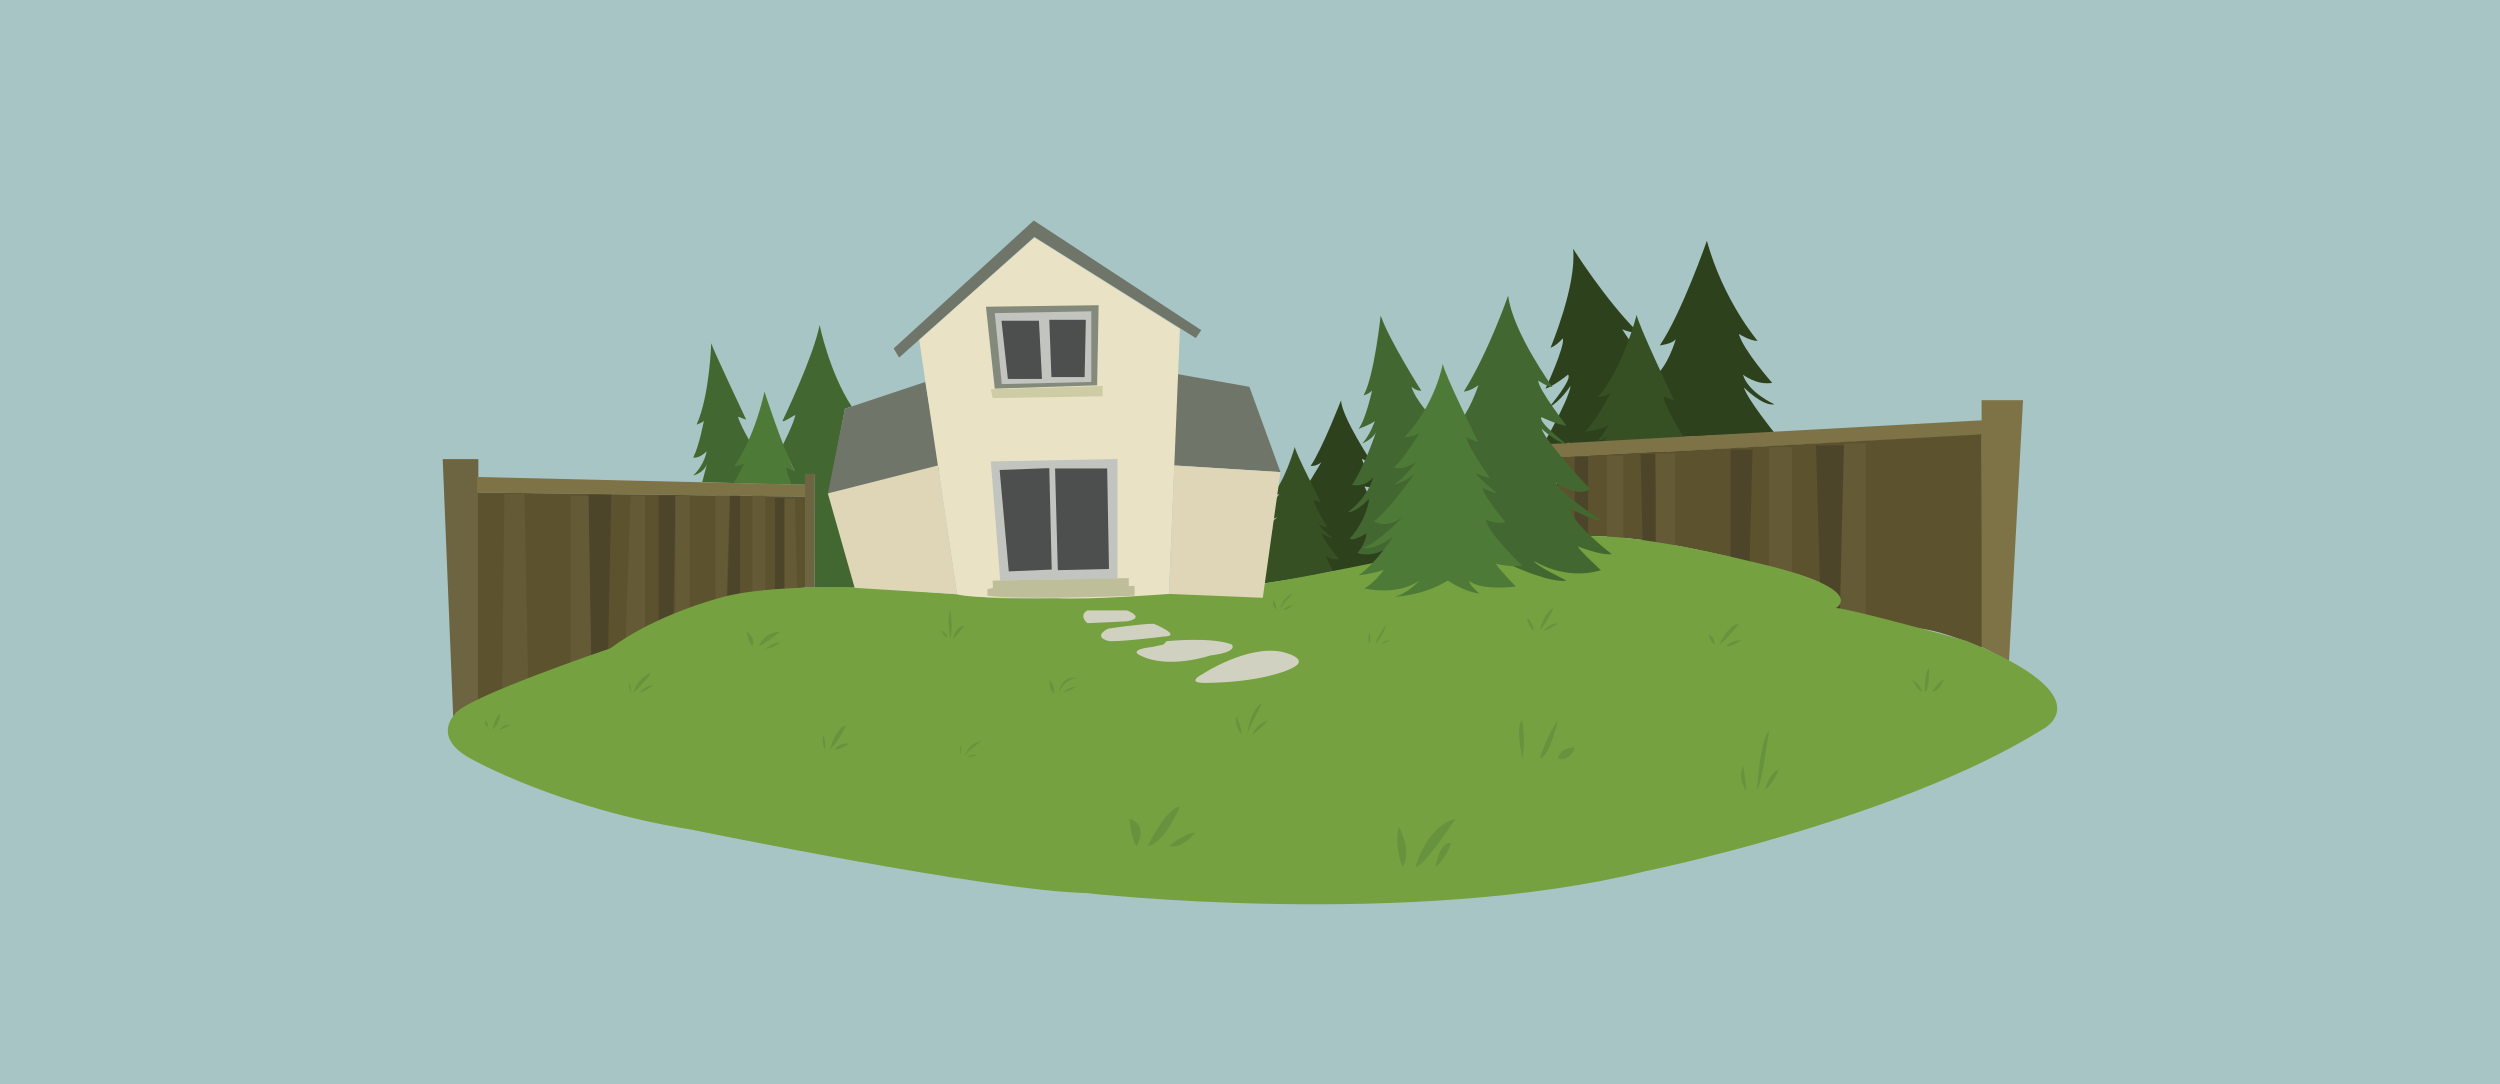 <?xml version="1.0" encoding="utf-8"?>
<!-- Generator: Adobe Illustrator 16.0.0, SVG Export Plug-In . SVG Version: 6.00 Build 0)  -->
<!DOCTYPE svg PUBLIC "-//W3C//DTD SVG 1.1//EN" "http://www.w3.org/Graphics/SVG/1.1/DTD/svg11.dtd">
<svg version="1.1" id="Layer_1" xmlns="http://www.w3.org/2000/svg" xmlns:xlink="http://www.w3.org/1999/xlink" x="0px" y="0px"
	 width="684px" height="296.64px" viewBox="0 0 684 296.64" enable-background="new 0 0 684 296.64" xml:space="preserve">
<rect fill="#A7C5C5" width="684" height="296.64"/>
<g>
	<path fill="#436730" d="M233.029,111.211l-1.862,0.621l-4.333,23.251l4.417-0.667l8.666,26.417l-17.041-0.084l-0.042-30.917
		l-2.5,0.083l-0.083,2.708l-3.891-0.047c0,0-1.526-3.327-1.443-4.994l2.5,1.25l-3.334-6.915c0,0,3.333-6.502,3.5-8.419
		c0,0-2.999,1.833-3.25,1.75s-0.25-0.083-0.25-0.083s8.499-17.585,10.166-26.251C224.248,88.915,226.906,101.921,233.029,111.211z"
		/>
	<path fill="#436730" d="M194.583,93.917c0,0-0.417,14.417-4,22.25c0,0,1.667-0.5,2-1.083c0,0-1.25,6.917-2.917,10.083
		c0,0,1.417,0.5,3.667-1.667c0,0-0.5,3.583-3.667,6.583c0,0,2.667-0.5,3.75-3.083c0,0-1.083,4.083-1.292,4.917l8.708,0.25
		l11.25,0.083c0,0-9.334-14.583-10.167-18.25l2.25,0.833C204.167,114.833,195.25,96,194.583,93.917z"/>
	<path fill="#4E7A38" d="M200.833,127.667c0,0,5.333-7.083,8.333-20.5c0,0,5,15.417,8.25,21.667c0,0-1.667-0.417-2.5-1.25
		c0,0,0.76,2.994,1.677,4.994l-15.761-0.411l2.75-5.25L200.833,127.667z"/>
	<path fill="#2D411C" d="M366.918,109.5c0,0-5.168,13.333-8.334,18c0,0,1.417,0.167,2.917-1l-4.583,7.583l5,22.583
		c0,0,15-1.75,19.833-4c0,0-7.584-17.833-8.417-19.583l2.833,0.5l0.334-2.5c0,0-3.751-3.75-3.834-5.583c0,0,1.834,1.25,2.917,1.417
		C375.584,126.917,367.002,114,366.918,109.5z"/>
	<path fill="#436730" d="M377.75,86.333c0,0-1.751,16.583-4.667,21.833c0,0,1.416-0.333,2.333-1.333c0,0-1.915,8.5-3.749,10.5
		c0,0,3.584-1.25,4.5-2.167c0,0-1.167,3.583-3.417,6.167c0,0,2.666-1.083,3.666-3c0,0-3,9.167-6.5,14.333
		c0,0,3.416,0.917,5.833-2.167c0,0-1.251,5.333-6.917,9.583c0,0,1.583,0.584,5.75-3.583c0,0-0.335,5.25-5.335,10.917
		c0,0,0.918,0.833,4.584-1.5c0,0,0.249,2-2.418,5.417c0,0,3.999,1.499,8.332-1.583l29.167-0.418l-17.167-35.166
		c0,0-4.583-4.834-5.583-8.417c0,0,1.003,1.167,2.71,1.167C388.872,106.916,380.089,93.085,377.75,86.333z"/>
	<path fill="#365024" d="M354.25,122.25c0,0-2.75,10-6.75,13.75l2.5-0.875l-5.25,8.25l4.75-1.875l-4.75,4l3.5-1.125l-3.5,4.75
		l-1,3.875l3.125-1.25l-3.125,3.5H345l-1.25,2l-0.751,2.75c0,0,18.626-2.5,21.626-3.875c0,0-1.625-3.125-1.875-4.125
		c0,0,1.5,1.375,3.625,1c0,0-3.5-4-4.875-7.125c0,0,1.75,1.219,3.156,1.344c0,0-3.906-3.094-3.875-3.906c0,0,0.75,0.75,2.344,0.969
		c0,0-3.906-6.594-3.688-7.5c0,0,1.156,0.469,1.875,0.469C361.312,137.25,354.25,123.531,354.25,122.25z"/>
	<path fill="#2D411C" d="M430.403,68.051c0,0,8.729,13.891,17.727,22.845c0,0-1.584,0.366-4.291-0.804c0,0,4.181,6.988,8.651,9.675
		l3.564,34.842l-9.771,5.466c0,0-9.455,7.38-13.907,7.544c0,0,7.574-6.08,7.443-7.204c0,0-6.921,7.245-17.218,6.546
		c0,0,4.794-7.01,4.625-7.741c0,0-5.404,3.815-8.534,4.154c0,0,8.831-10.637,8.268-14.741c0,0-4.654,4.284-7.766,5.259
		c0,0,8.738-8.819,9.965-12.952c0,0-4.58,5.165-8.741,3.817c0,0,8.849-15.003,9.288-19.21c0,0-2.838,4.376-5.835,5.839
		c0,0,6.536-7.798,5.131-8.884c0,0-3.447,2.85-6.164,3.862c0,0,5.392-11.639,4.764-13.803c0,0-1.826,2.09-3.381,2.578
		C424.222,95.14,431.438,78.076,430.403,68.051z"/>
	<path fill="#2D411C" d="M467,65.875c0,0-6.875,19.75-12.875,28.625c0,0,3.5-0.375,4.375-1.75c0,0-2.25,8.125-6.25,10.5
		l3.805,16.466l29.445-1.279c0,0-7.5-9.312-8.375-12.438c0,0,5.125,5.25,8.375,4.625c0,0-7.25-3.25-8.625-8.125c0,0,3.75,3,8,2.25
		c0,0-7.875-8.875-9.125-13.375c0,0,3.25,2,5.125,1.875C480.875,93.25,471.5,82.25,467,65.875z"/>
	<path fill="#365024" d="M447.812,86.125c0,0-4,15.25-10.625,22.5c0,0,2.562-0.312,3.438-1.125c0,0-3.75,7.625-7,10.562
		c0,0,4.312-0.25,6.625-1.938c0,0-2.312,3.938-3.188,4.438c0,0,1.438,0,3.062-1.438l-1.25,1.438l-0.625,3.312l24.25-1.375
		c0,0-7-10.5-7.375-14.062c0,0,1.938,0.812,2.938,1.125C458.062,109.562,447.875,88.188,447.812,86.125z"/>
	<g>
		<polygon fill="#7E7247" points="423.501,121.5 542.168,115 542.168,109.5 553.501,109.5 549.668,180.833 541.834,176.833 
			542.168,119 426.834,125.166 		"/>
		<path fill="#5C522E" d="M426.837,125.166l115.333-6.333v58.5c0,0-11.001-5.166-18.334-5.5c0,0-17.167-4.166-21.5-5.5
			c0,0,7.667-5.5-19.333-11.5c0,0-30.667-8.499-48.167-8.166c0,0-4.834-3-6.5-8.667l-4.666-11.667v-1.333L426.837,125.166z"/>
		<polygon fill="#4D452A" points="496.836,121.833 504.67,121.833 504.003,167.499 498.17,167.499 		"/>
		<polygon fill="#4D452A" points="473.503,122.999 479.503,122.999 478.67,154.666 473.503,153.832 		"/>
		<polygon fill="#4D452A" points="448.836,124.166 452.836,124.166 453.503,151.666 449.503,151.666 		"/>
		<rect x="430.836" y="124.999" fill="#4D452A" width="3.667" height="24.833"/>
		<polygon fill="#645A35" points="504.504,121.332 510.504,121.332 510.504,171.498 503.338,169.666 		"/>
		<polygon fill="#645A35" points="484.004,122.332 490.338,122.332 490.338,160.498 484.004,158.843 		"/>
		<polygon fill="#645A35" points="453.003,124.165 458.337,124.165 458.337,151.332 453.003,150.165 		"/>
		<rect x="439.67" y="124.665" fill="#645A35" width="4.5" height="22.667"/>
	</g>
	<g>
		<polygon fill="#6D6441" points="121.125,125.625 130.875,125.625 130.875,191.75 124,196.25 		"/>
		<polygon fill="#7E7247" points="130.5,130.5 220.25,132.625 220.25,135.875 130.5,134.75 		"/>
		<rect x="220.25" y="129.625" fill="#6D6441" width="2.625" height="31.125"/>
		<path fill="#5C522E" d="M130.75,134.753l89.5,1.122v24.875c0,0-37.875,4.015-52.25,17.57L130.75,192V134.753z"/>
		<polygon fill="#4D452A" points="161,135.375 167.25,135.375 166.375,178.32 161.625,180 		"/>
		<polygon fill="#4D452A" points="180.25,135.5 184.875,135.5 184.25,169 180.25,170.375 		"/>
		<polygon fill="#4D452A" points="199.75,135.625 202.5,135.625 202.5,163.375 199,163.375 		"/>
		<rect x="212" y="136.25" fill="#4D452A" width="2.875" height="25.5"/>
		<polygon fill="#645A35" points="138,135.125 143.5,135.125 144.5,186.25 137.375,189.125 		"/>
		<polygon fill="#645A35" points="156.125,135.625 161,135.625 161.75,180.25 156.125,182.625 		"/>
		<polygon fill="#645A35" points="172.5,135.625 176.5,135.625 176.5,175.625 171.125,176.75 		"/>
		<rect x="184.75" y="135.625" fill="#645A35" width="4" height="36.25"/>
		<polygon fill="#645A35" points="195.75,135.625 199.625,135.625 198.625,167.875 195.75,168.5 		"/>
		<polygon fill="#645A35" points="214.625,136.375 217.5,136.375 218.125,162 214.625,162 		"/>
		<polygon fill="#645A35" points="205.875,135.625 209.375,135.625 209.375,162 205.875,163.125 		"/>
	</g>
	<path fill="#76A140" d="M167,177.375c0,0-40.625,13.75-42.625,18.125c0,0-6.375,6.25,4.5,12.125c0,0,24.125,13.625,60.375,19.375
		c0,0,81.083,16.666,107.75,17.333c0,0,88.666,9.999,153.333-6.001c0,0,68.666-13.999,108.333-38.666
		c0,0,18.001-8.667-20.666-24.334c0,0-31.168-8.665-35.668-8.998c0,0,9.834-5.334-23.833-12.834c0,0-31.665-8-45.665-6.666
		l-55.333,6.832c0,0-25.667,5.334-36.167,6.668c0,0,1.291-1.146,2.291-3.021c0,0-2.812,2.25-4.125,2.75c0,0-0.438-0.438-0.625-3.438
		c0,0-1.062,1.438-0.875,3.938c0,0-18.25,2.312-34.625,2.562c0,0-29.875,1.625-39.5-0.375c0,0-19.875-1.5-26.375-2
		c0,0-27.5-1-40.25,2.75C197.25,163.5,179.5,168,167,177.375z"/>
	<path fill="#436730" d="M412.625,80.875c0,0-5.375,15.5-12.125,26.25c0,0,1.625,0,4-1.75c0,0-2.5,7.75-6.25,11.375l4.375,34.75
		l10.75,3.125c0,0,10.875,5.061,15.25,4.218c0,0-8.75-4.218-8.875-5.343c0,0,8.375,5.5,18.25,2.5c0,0-6.25-5.75-6.25-6.5
		c0,0,6.125,2.5,9.25,2.125c0,0-11-8.375-11.375-12.5c0,0,5.5,3.125,8.75,3.375c0,0-10.5-6.625-12.625-10.375
		c0,0,5.625,4,9.375,1.75c0,0-12-12.625-13.375-16.625c0,0,3.75,3.625,7,4.375c0,0-8.125-6.125-7-7.5c0,0,4,2,6.875,2.375
		c0,0-7.875-10.125-7.75-12.375c0,0,2.25,1.625,3.875,1.75C424.75,105.875,413.875,90.875,412.625,80.875z"/>
	<path fill="#4E7A38" d="M394.75,99.5c0,0-1.875,11-10.5,20.125c0,0,2.625-0.125,4.125-1.125c0,0-4.375,7.25-7,9.375
		c0,0,2.25,1.125,6.125-1.5c0,0-3.375,4.5-6.125,6.25c0,0,3.25-0.75,5.75-3.125c0,0-7.5,10.625-11.25,13.125c0,0,3.625,2.25,8-1.25
		c0,0-7.75,8-11,8.375c0,0,2,1.375,8.25-2.875c0,0-4.875,7.5-9.375,10.5c0,0,4.125-0.375,6.875-1.5c0,0-2.375,3.5-5.375,5.125
		c0,0,9,2.186,15.125-2.157c0,0-3.75,4.032-7,4.407c0,0,7.75-0.064,14.75-4.407c0,0,4.625,3.157,8.625,3.532
		c0,0-2.5-1.939-2.875-3.532c0,0,2.25,2.782,12.875,1.657c0,0-4.375-4.5-5.5-6.25c0,0,4,1,7.25,0.5c0,0-9-8.375-10-12.5
		c0,0,3.125,1.25,5.375,0.625c0,0-6.25-7.5-6.25-9.375c0,0,3.5,1.5,4.125,1.625c0,0-5.125-4.25-6-5.625c0,0,3,1.25,3.875,1.25
		c0,0-6.25-8.75-6.375-11.125c0,0,2.125,1.125,3.125,1.25C404.375,120.875,395,102,394.75,99.5z"/>
	<path fill="#D1D1C1" d="M297.5,167h10.833c0,0,5.333,2,0,3l-10.833,0.5C297.5,170.5,295,168.5,297.5,167z"/>
	<path fill="#D1D1C1" d="M303.167,172c0,0,8.667-1.333,12.5-1.333c0,0,8.167,3.333,2.667,3.5c0,0-13.5,1.667-15.167,1.167
		C303.167,175.334,298.833,174.333,303.167,172z"/>
	<path fill="#D1D1C1" d="M318.333,176.334l0.833-0.906c0,0,12.333-1.261,17.833,0.906c0,0,2.167,1.999-5.833,2.999
		c0,0-11.499,3.906-19.167,0c0,0-3.833-1.499,3.333-2.333L318.333,176.334z"/>
	<path fill="#D1D1C1" d="M329.167,184.333c0,0,12-7.86,21.5-6.013c0,0,9.332,2.013,1.666,5.013c0,0-7.333,3.333-22.166,3.5
		C330.167,186.833,323.874,187.198,329.167,184.333z"/>
	<polygon fill="#707569" points="231.167,111.832 253.167,104.499 257.167,128.499 226.5,134.999 	"/>
	<polygon fill="#707569" points="322,102.331 321,127.331 350.333,129.165 341.833,105.831 	"/>
	<polygon fill="#707569" points="327.166,92.498 283,64.831 246,97.831 244.5,95.331 282.833,60.331 328.666,90.331 	"/>
	<path fill="#E9E2C5" d="M251.5,92.998l31.5-28l39.833,25l-3,72.503c0,0-21.083,1.666-30.917,1.166c0,0-23.75,0.167-27.083-1.083
		L251.5,92.998z"/>
	<polygon fill="#838A7C" points="269.751,83.919 300.585,83.503 300.168,105.419 272.168,106.336 	"/>
	<polygon fill="#C2C4BF" points="272.168,85.669 298.585,85.169 298.585,104.503 274.085,105.086 	"/>
	<polygon fill="#4D4E4E" points="274.001,87.753 284.251,87.753 285.085,103.669 275.751,103.669 	"/>
	<polygon fill="#4D4E4E" points="287.085,87.503 297.085,87.503 296.751,103.169 287.668,103.169 	"/>
	<polygon fill="#CDCCA4" points="271.085,106.503 301.668,105.586 301.668,108.419 271.585,108.919 	"/>
	<polygon fill="#C2C4BF" points="271.083,126.25 305.75,125.583 305.75,158.333 273.667,158.843 	"/>
	<polygon fill="#4D4E4E" points="273.5,128.583 287.083,128.083 287.75,155.833 276,156.333 	"/>
	<polygon fill="#4D4E4E" points="288.667,128.167 302.917,128.167 303.417,155.666 289.417,156 	"/>
	<path fill="#BFBE9A" d="M271.584,158.843l37.25-0.677v2.168h1.583V163c0,0-31.5,1.25-40.25,0v-1.834l1.5-0.305L271.584,158.843z"/>
	<polygon fill="#DFD6B7" points="321.289,127.349 350.333,129.165 345.5,163.556 319.834,162.502 	"/>
	<polygon fill="#DFD6B7" points="256.602,127.349 226.5,134.999 233.833,160.834 261.835,162.585 	"/>
	<path fill="#67933E" d="M173.334,189.5c0,0,0.5-3.249,4.5-5.416C177.834,184.084,179.001,184,173.334,189.5z"/>
	<path fill="#67933E" d="M174.834,189.5c0,0,1.916-2,3.833-2C178.667,187.5,176.751,189.166,174.834,189.5z"/>
	<path fill="#67933E" d="M172.084,186.792c0,0,0.583,0.791,0.583,2.708C172.667,189.5,171.917,188,172.084,186.792z"/>
	<path fill="#67933E" d="M134.834,199.585c0,0,0.25-3,2.083-4.417C136.917,195.168,136.584,198.252,134.834,199.585z"/>
	<path fill="#67933E" d="M136.584,199.585c0,0,1.333-1.583,3-1.25C139.584,198.335,137.584,199.585,136.584,199.585z"/>
	<path fill="#67933E" d="M133.417,198.937c0,0-0.75-0.001-0.667-1.885C132.75,197.052,133.667,197.872,133.417,198.937z"/>
	<path fill="#67933E" d="M207.625,176.75c0,0,1.25-3.75,5.812-3.917C213.438,172.833,208.917,176.5,207.625,176.75z"/>
	<path fill="#67933E" d="M205.875,176.75c0,0,1.125-1.917-1.542-3.917C204.333,172.833,204.583,175.667,205.875,176.75z"/>
	<path fill="#67933E" d="M209.375,177.5c0,0,2.5-2,4.062-1.667C213.438,175.833,211.917,177.332,209.375,177.5z"/>
	<path fill="#67933E" d="M260,174.791c0,0-1-5.957,0-7.791C260,167,260.833,171.75,260,174.791z"/>
	<path fill="#67933E" d="M260.708,174.791c0,0,0.583-3.166,3.167-3.707C263.875,171.084,262.167,173.666,260.708,174.791z"/>
	<path fill="#67933E" d="M259.25,174.459c0,0-0.208-1.501-1.833-2.043C257.417,172.416,258.423,174.438,259.25,174.459z"/>
	<path fill="#67933E" d="M227.125,205.125c0,0,1.25-5.75,4.375-6.75C231.5,198.375,230.125,201.875,227.125,205.125z"/>
	<path fill="#67933E" d="M225.625,205.125c0,0-0.938-2.5-0.312-4C225.312,201.125,226.062,203.125,225.625,205.125z"/>
	<path fill="#67933E" d="M228.375,205.125c0,0,0.938-2,4.062-1.688C232.438,203.438,230.188,205,228.375,205.125z"/>
	<path fill="#67933E" d="M264,206.75c0,0,0.812-3.438,4.5-3.938C268.5,202.812,265.312,204.812,264,206.75z"/>
	<path fill="#67933E" d="M264.625,207.125c0,0,1.5-1.125,2.812-0.375C267.438,206.75,265.75,207.062,264.625,207.125z"/>
	<path fill="#67933E" d="M262.562,206.75c0,0,1.062-1.5,0-3.062C262.562,203.688,262.938,206.5,262.562,206.75z"/>
	<path fill="#67933E" d="M289.833,189.417c0,0-0.083-4.583,5.417-4C295.25,185.417,291.167,185.5,289.833,189.417z"/>
	<path fill="#67933E" d="M290.667,189.417c0,0,2.167-1.583,3.833-1.5C294.5,187.917,292,189.334,290.667,189.417z"/>
	<path fill="#67933E" d="M288.417,189.667c0,0-1.5-0.667-1.25-3.75C287.167,185.917,288.75,188.084,288.417,189.667z"/>
	<path fill="#67933E" d="M350.333,166.751c0,0,0.25-3.25,3.333-4.25C353.666,162.501,350.75,165.168,350.333,166.751z"/>
	<path fill="#67933E" d="M351.082,166.751c0,0,1.501-1.167,2.584-1.167C353.666,165.584,352.165,167.168,351.082,166.751z"/>
	<path fill="#67933E" d="M349.082,166.751c0,0-1.084-0.833-0.75-2.583C348.332,164.168,349.415,165.334,349.082,166.751z"/>
	<path fill="#67933E" d="M376.25,176.084c0,0,1.917-4.416,3.167-5.166C379.417,170.918,377.5,175.584,376.25,176.084z"/>
	<path fill="#67933E" d="M377.834,176.084c0,0,0.916-0.793,2.416-1.021C380.25,175.062,379.418,176.084,377.834,176.084z"/>
	<path fill="#67933E" d="M374.75,176.084c0,0-0.834-1.084,0-3C374.75,173.084,375.166,175.25,374.75,176.084z"/>
	<path fill="#67933E" d="M421.249,172.584c0,0,1.083-5.084,3.833-6.25C425.082,166.334,423.332,170.25,421.249,172.584z"/>
	<path fill="#67933E" d="M422.249,172.584c0,0,2-2.25,4-2C426.249,170.584,423.249,172.584,422.249,172.584z"/>
	<path fill="#67933E" d="M419.625,172.584c0,0-0.043-2.166-1.876-3.666C417.749,168.918,418.168,171.667,419.625,172.584z"/>
	<path fill="#67933E" d="M470.498,176.334c0,0,2.082-5.289,5.416-5.77C475.914,170.564,471.582,175.834,470.498,176.334z"/>
	<path fill="#67933E" d="M472.164,176.834c0,0,1.678-1.832,4.339-1.666C476.503,175.168,473.83,176.918,472.164,176.834z"/>
	<path fill="#67933E" d="M469.081,176.334c0,0,0.416-1.77-1.667-2.885C467.414,173.449,467.914,175.834,469.081,176.334z"/>
	<path fill="#67933E" d="M526.663,189.252c0,0-0.251-5.5,1.166-6.417C527.829,182.835,527.913,189.169,526.663,189.252z"/>
	<path fill="#67933E" d="M525.829,189.252c0,0-0.416-2.251-2.666-3.209C523.163,186.043,524.995,189.252,525.829,189.252z"/>
	<path fill="#67933E" d="M528.579,189.252c0,0,2.5-3.668,3.25-3.209C531.829,186.043,530.495,189.252,528.579,189.252z"/>
	<path fill="#67933E" d="M421.249,207.5c0,0,2.499-7.396,5-10.448C426.249,197.052,423.998,207.25,421.249,207.5z"/>
	<path fill="#67933E" d="M416.5,207.5c0,0-2-9.146,0-10.448C416.5,197.052,417.5,203.5,416.5,207.5z"/>
	<path fill="#67933E" d="M426.249,207.5c0,0,0.423-3,4.587-3C430.836,204.5,429.748,208.582,426.249,207.5z"/>
	<path fill="#67933E" d="M314,231.5c0,0,5.168-10.75,8.834-10.75C322.834,220.75,318.5,231,314,231.5z"/>
	<path fill="#67933E" d="M310.976,231.5c0,0,3.524-5.75-1.976-7.5C309,224,309.452,229.75,310.976,231.5z"/>
	<path fill="#67933E" d="M319.834,231.5c0,0,4.011-3.5,7.213-3.75C327.048,227.75,323.588,232.372,319.834,231.5z"/>
	<path fill="#67933E" d="M387.25,237.25c0,0,3-11.25,11-13.25C398.25,224,389.75,237,387.25,237.25z"/>
	<path fill="#67933E" d="M383.75,237.25c0,0-2.5-6-1-11.125C382.75,226.125,386.5,233,383.75,237.25z"/>
	<path fill="#67933E" d="M392.75,237.25c0,0,1-7,4.25-6.625C397,230.625,396,234.5,392.75,237.25z"/>
	<path fill="#67933E" d="M480.75,216c0,0,0.758-13.75,3.254-16C484.004,200,482,215,480.75,216z"/>
	<path fill="#67933E" d="M477.834,216.334c0,0-2.584-2.917-0.917-6.917C476.917,209.417,477.834,215.251,477.834,216.334z"/>
	<path fill="#67933E" d="M482.92,216c0,0,1.247-4.749,3.747-5.416C486.667,210.584,485.006,214.833,482.92,216z"/>
	<path fill="#67933E" d="M341.202,200.834c0,0,0.799-6.5,4.132-8.5C345.334,192.334,341.57,199.5,341.202,200.834z"/>
	<path fill="#67933E" d="M342.685,201.062c0,0,1.253-3.5,4.19-3.75C346.875,197.312,343.557,200.438,342.685,201.062z"/>
	<path fill="#67933E" d="M339.625,200.834c0,0-1.75-1.709-1.438-4.834C338.188,196,340.062,199.793,339.625,200.834z"/>
</g>
</svg>
